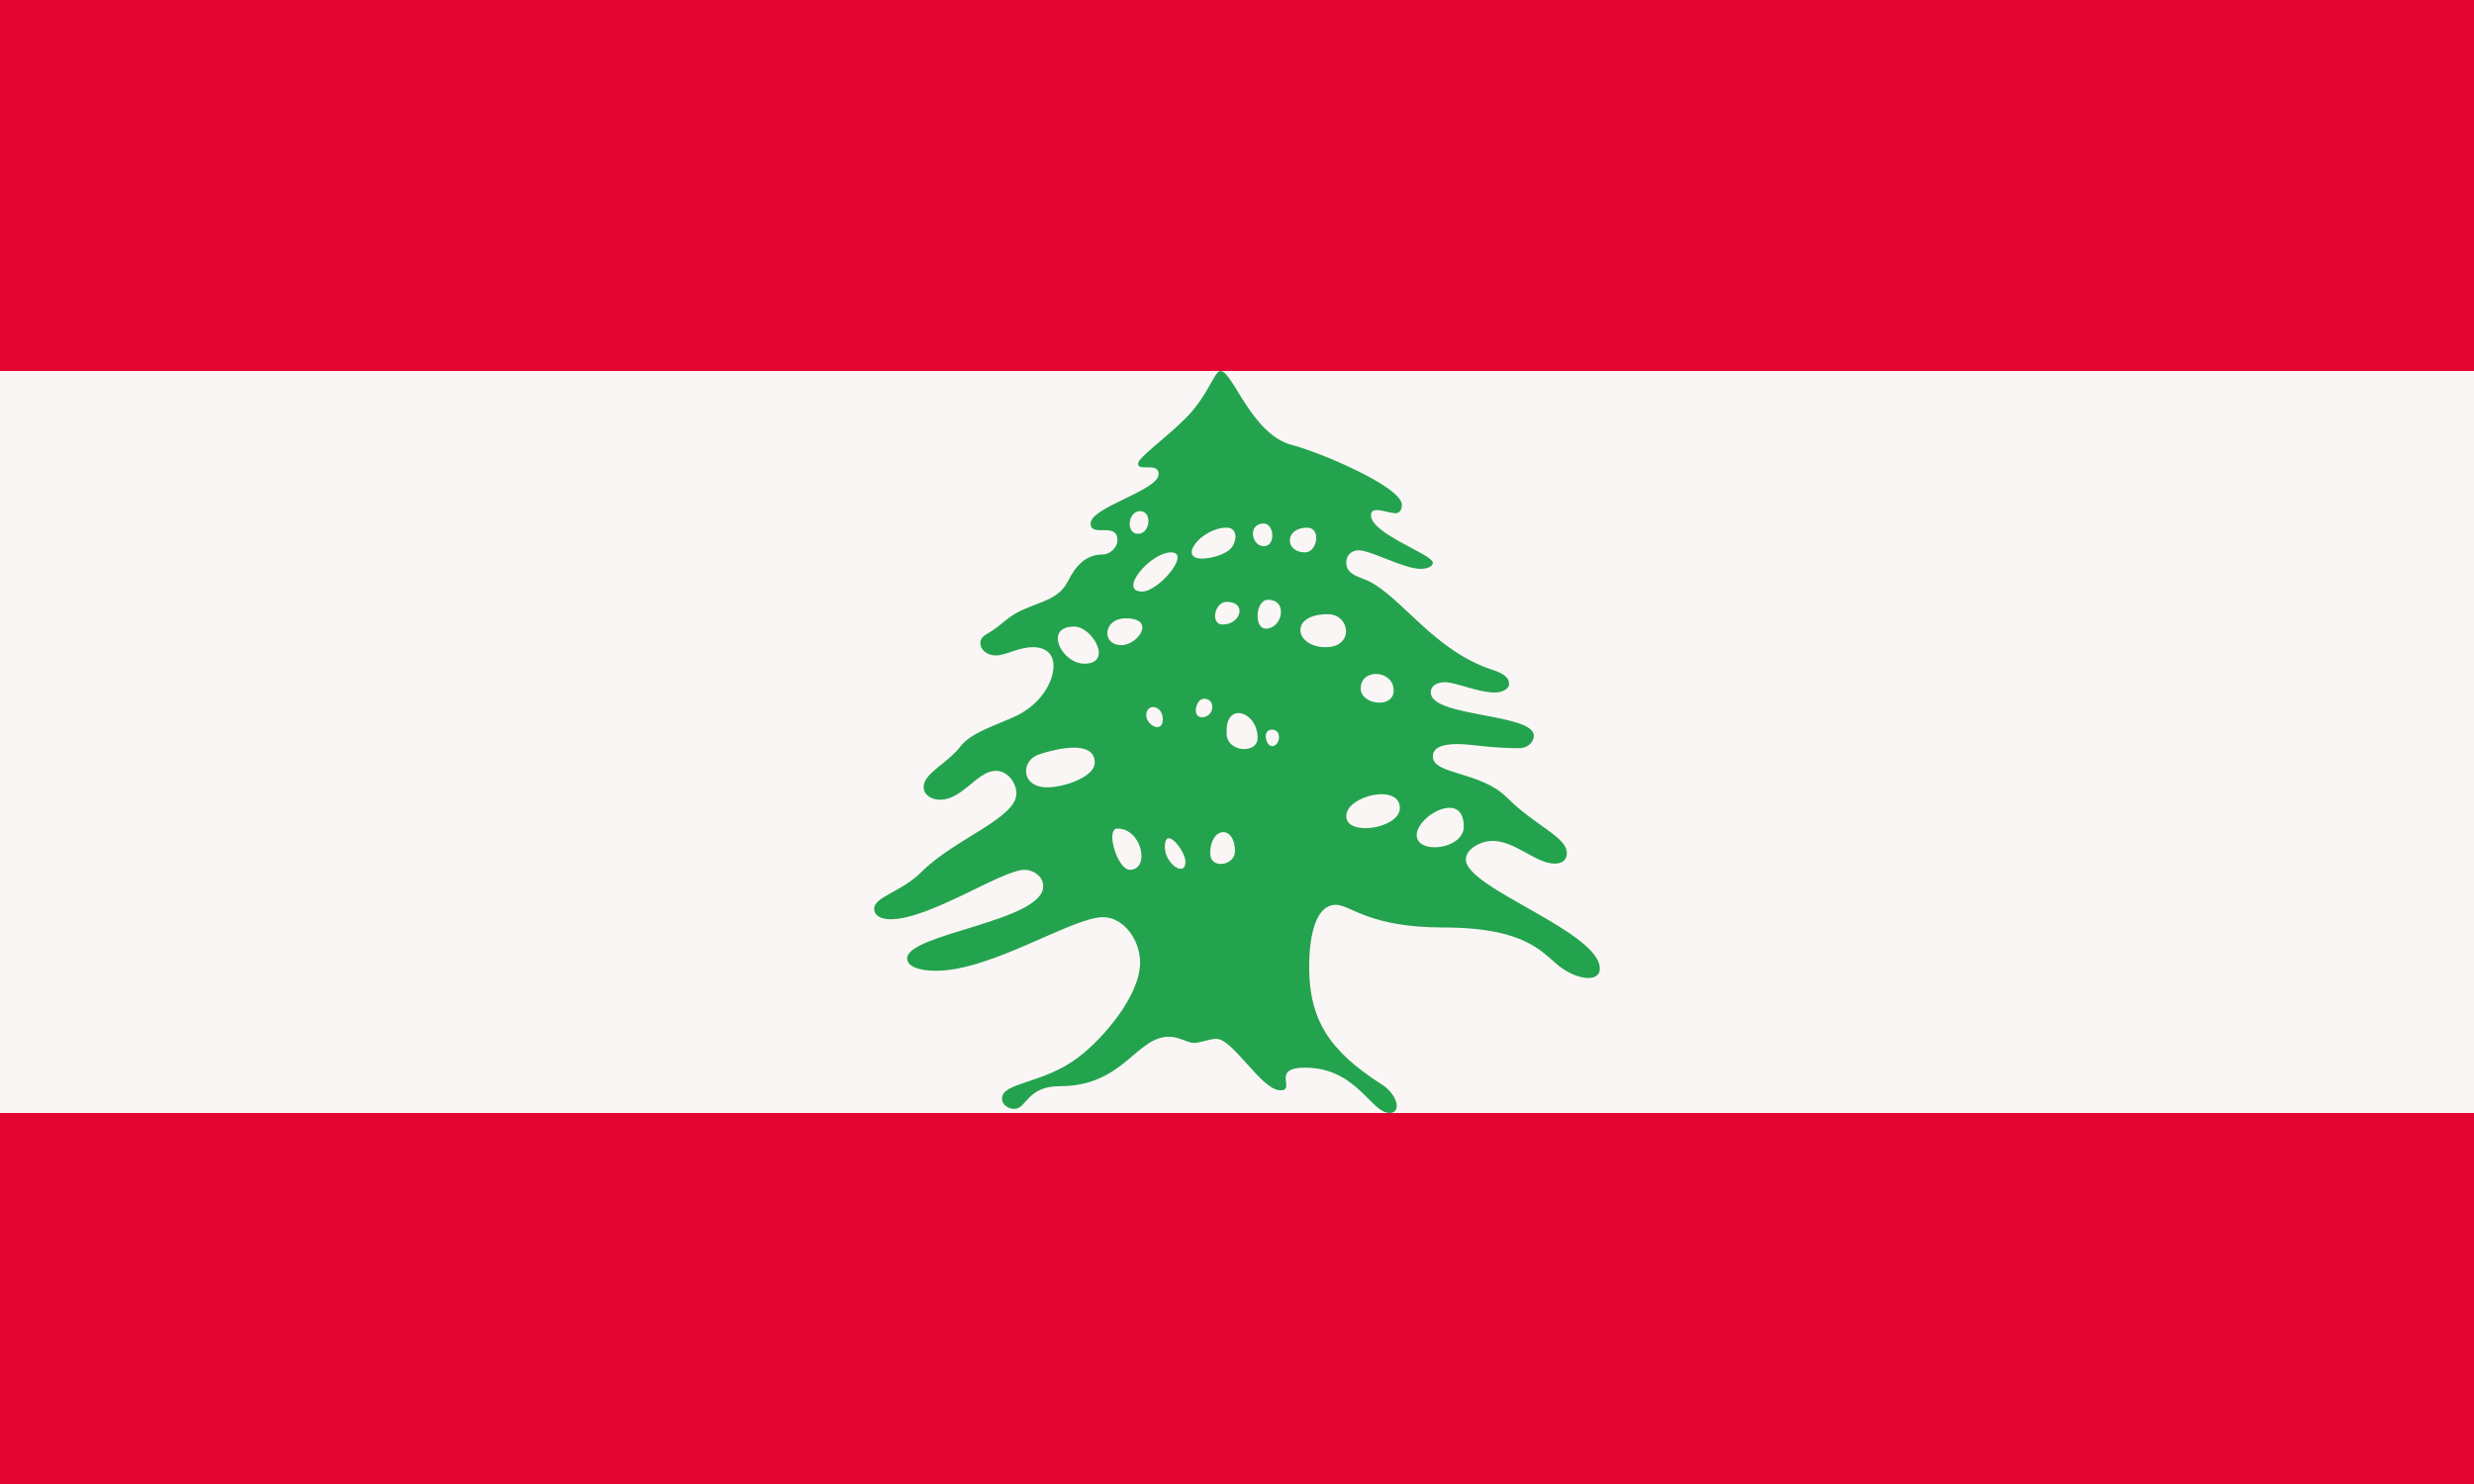<svg xmlns="http://www.w3.org/2000/svg" width="1200" height="720"><path fill="#e30631" d="M0 0h1200v720H0Z"/><path fill="#faf6f5" d="M0 180h1200v360H0Z"/><path fill="#24a34e" d="M592 180c-3 0-6 12-17 23-10 10-23 19-23 22 0 4 10-1 10 5 0 8-33 16-33 24 0 7 13-1 13 8 0 4-4 7-7 7-8 0-13 5-17 13-5 10-16 10-26 16-5 3-7 6-14 10-5 3-2 10 5 10 5 0 11-4 18-4s10 4 10 9c0 8-6 17-14 22-7 5-25 9-31 17-7 9-18 13-18 20 0 3 3 6 8 6 11 0 18-14 27-14 6 0 10 6 10 11 0 12-30 22-46 38-10 10-23 12-23 18 0 3 3 5 8 5 19 0 54-24 65-24 4 0 9 3 9 8 0 17-66 23-66 35 0 4 6 6 14 6 27 0 66-26 81-26 10 0 18 11 18 22 0 16-18 37-30 46-17 13-37 12-37 20 0 3 3 5 6 5 6 0 6-11 22-11 31 0 37-24 53-24 5 0 9 3 12 3s8-2 11-2c8 0 22 25 31 25 8 0-5-11 12-11 25 0 32 22 41 22 6 0 4-9-4-14-25-16-35-31-35-57 0-8 1-30 13-30 7 0 16 11 52 11 43 0 49 14 58 20s18 6 18 0c0-18-65-39-65-53 0-5 7-9 13-9 11 0 21 11 30 11 4 0 6-2 6-5 0-8-15-13-29-27-13-13-36-11-36-20 0-4 4-6 12-6 7 0 15 2 30 2 4 0 7-3 7-6 0-11-50-9-50-21 0-4 4-5 7-5 5 0 16 5 24 5 4 0 7-2 7-4 0-3-2-5-8-7-28-9-44-35-60-43-4-2-11-3-11-9 0-4 3-6 6-6 6 0 22 9 30 9 3 0 6-1 6-3 0-4-30-14-30-23 0-5 8-1 12-1 2 0 3-2 3-4 0-9-41-26-53-29-20-5-29-36-35-36Zm-39 68c6 0 5 11-1 11s-5-11 1-11Zm60 6c5 0 6 11 0 11s-8-11 0-11Zm-18 2c6 0 5 8 1 11s-10 4-13 4c-12 0 0-15 12-15Zm39 0c7 0 5 12-1 12-10 0-10-12 1-12Zm-66 12c10 0-6 19-14 19-12 0 4-19 14-19Zm47 23c10 0 7 14-1 14-6 0-5-14 1-14Zm-20 1c10 0 7 11-2 11-6 0-4-11 2-11Zm49 6c11 0 13 16-1 16-15 0-18-16 1-16Zm-98 2c15 0 6 13-2 13-10 0-9-13 2-13Zm-25 4c9 0 19 18 5 18-11 0-20-18-5-18Zm139 30c0-10 16-9 16 1 0 9-16 7-16-1Zm-76 5c6 0 5 9-1 9-5 0-3-9 1-9Zm-28 8c0-6 8-5 8 2s-8 3-8-2Zm39 9c-1-16 15-11 15 2 0 8-15 7-15-2Zm22-2c5 0 4 8 0 8-3 0-5-8 0-8Zm-113 12c9-3 27-7 27 4 0 7-15 12-23 12-13 0-13-13-4-16Zm149 30c0-10 26-16 26-4 0 10-26 14-26 4Zm35 12c-6-9 22-27 22-7 0 10-18 13-22 7Zm-146-6c12 0 16 20 6 20-6 0-12-20-6-20Zm45 12c0-13 12-14 12-1 0 7-12 9-12 1Zm-22-3c0-11 10 2 10 7 0 8-10 1-10-7Z"/></svg>